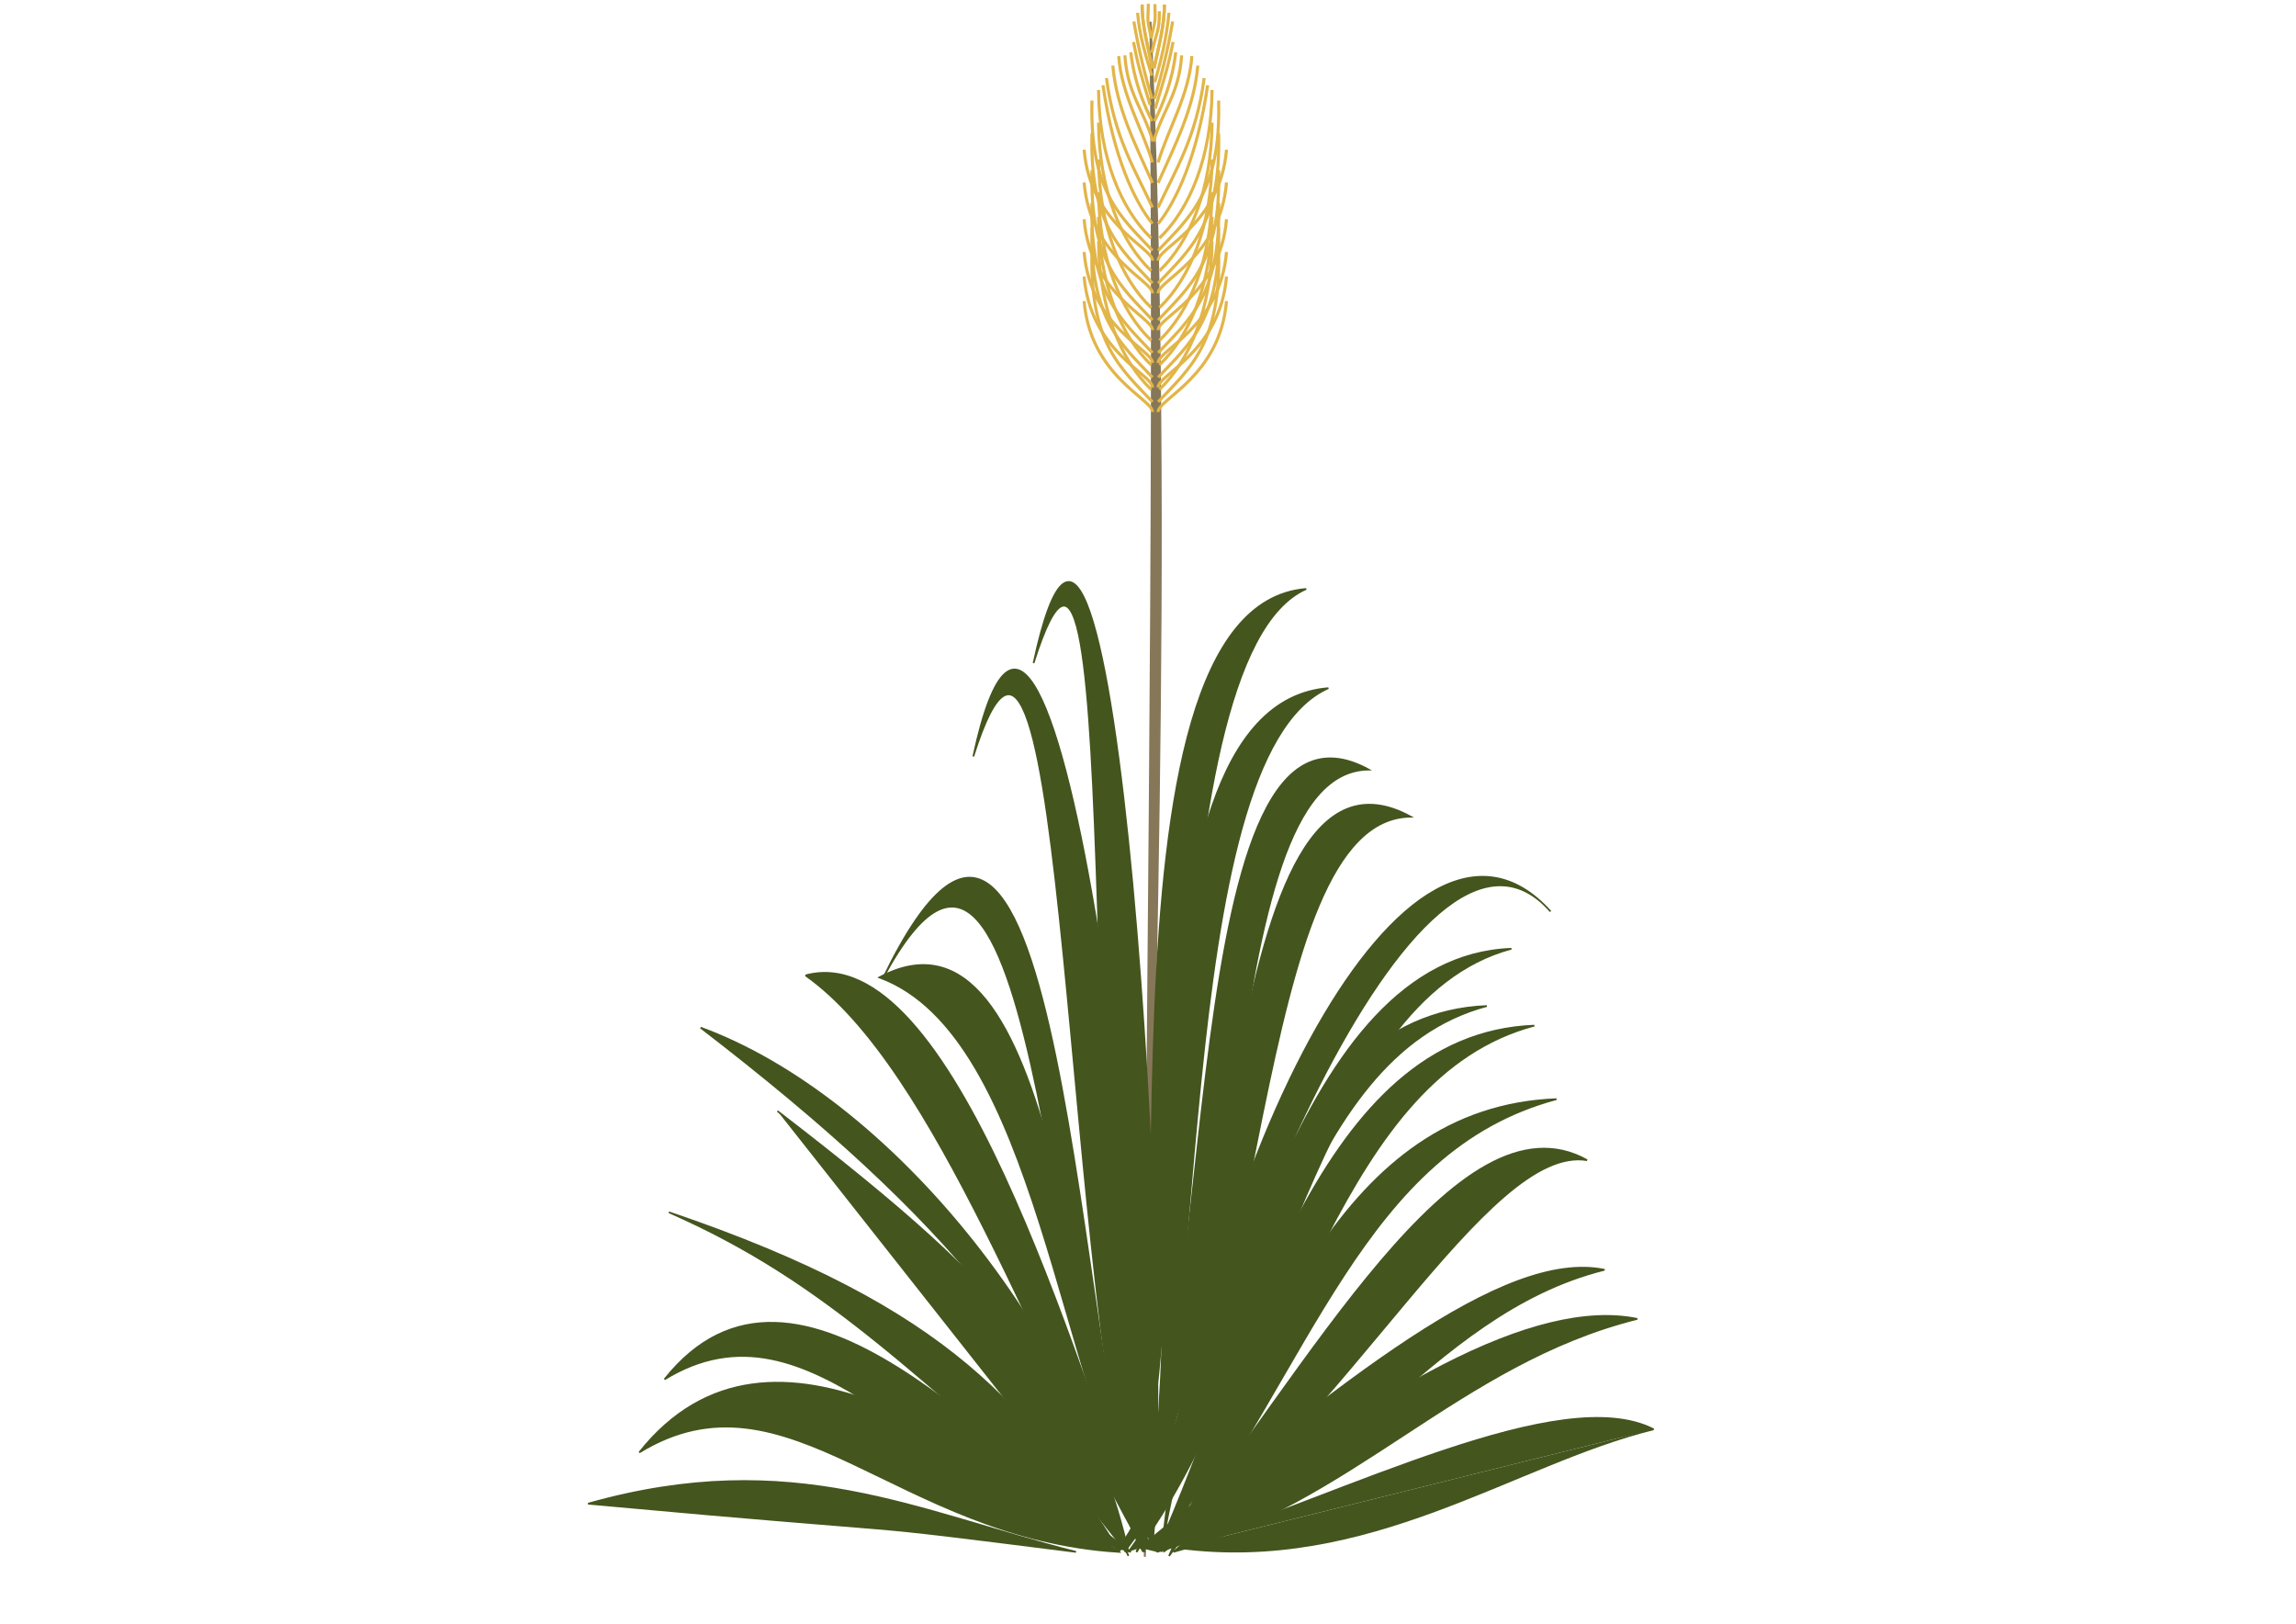 <?xml version="1.0" encoding="UTF-8" standalone="no"?>
<!-- Created with Inkscape (http://www.inkscape.org/) -->

<!-- 
Artwork by John Samuel. 
This work is licensed under a Creative Commons Attribution-ShareAlike 4.0 International License. 
-->

<svg
   width="297mm"
   height="210mm"
   viewBox="0 0 1052.362 744.094"
   id="svg2"
   version="1.1"
   inkscape:version="1.3.1 (9b9bdc1480, 2023-11-25, custom)"
   sodipodi:docname="grass.svg"
   xmlns:inkscape="http://www.inkscape.org/namespaces/inkscape"
   xmlns:sodipodi="http://sodipodi.sourceforge.net/DTD/sodipodi-0.dtd"
   xmlns="http://www.w3.org/2000/svg"
   xmlns:svg="http://www.w3.org/2000/svg"
   xmlns:rdf="http://www.w3.org/1999/02/22-rdf-syntax-ns#"
   xmlns:cc="http://creativecommons.org/ns#"
   xmlns:dc="http://purl.org/dc/elements/1.1/">
  <defs
     id="defs4">
    <linearGradient
       id="linearGradient4824"
       inkscape:swatch="solid">
      <stop
         style="stop-color:#000000;stop-opacity:1;"
         offset="0"
         id="stop4826" />
    </linearGradient>
  </defs>
  <sodipodi:namedview
     id="base"
     pagecolor="#ffffff"
     bordercolor="#666666"
     borderopacity="1.0"
     inkscape:pageopacity="0.0"
     inkscape:pageshadow="2"
     inkscape:zoom="0.82492985"
     inkscape:cx="560.65373"
     inkscape:cy="396.39734"
     inkscape:document-units="px"
     inkscape:current-layer="layer1"
     showgrid="false"
     inkscape:window-width="1850"
     inkscape:window-height="1010"
     inkscape:window-x="0"
     inkscape:window-y="0"
     inkscape:window-maximized="1"
     showguides="false"
     inkscape:showpageshadow="2"
     inkscape:pagecheckerboard="0"
     inkscape:deskcolor="#d1d1d1">
    <sodipodi:guide
       position="0,0"
       orientation="0,1052.362"
       id="guide4163"
       inkscape:locked="false" />
    <sodipodi:guide
       position="1052.362,0"
       orientation="-744.094,0"
       id="guide4165"
       inkscape:locked="false" />
    <sodipodi:guide
       position="1052.362,744.094"
       orientation="0,-1052.362"
       id="guide4167"
       inkscape:locked="false" />
    <sodipodi:guide
       position="0,744.094"
       orientation="744.094,0"
       id="guide4169"
       inkscape:locked="false" />
    <sodipodi:guide
       position="-0.834,744.292"
       orientation="372.047,0"
       id="guide4173"
       inkscape:locked="false" />
    <sodipodi:guide
       position="-0.834,372.244"
       orientation="0,526.181"
       id="guide4175"
       inkscape:locked="false" />
    <sodipodi:guide
       position="525.347,372.244"
       orientation="-372.047,0"
       id="guide4177"
       inkscape:locked="false" />
    <sodipodi:guide
       position="525.347,744.292"
       orientation="0,-526.181"
       id="guide4179"
       inkscape:locked="false" />
  </sodipodi:namedview>
  <g
     inkscape:label="Layer 1"
     inkscape:groupmode="layer"
     id="layer1"
     transform="translate(0,-308.268)">
    <rect
       style="opacity:0.59;fill:none;fill-opacity:1;stroke:none;stroke-width:1.875;stroke-linecap:round;stroke-linejoin:round;stroke-miterlimit:4;stroke-dasharray:none;stroke-dashoffset:0;stroke-opacity:1"
       id="rect1066"
       width="1055.772"
       height="743.245"
       x="-1.136"
       y="305.708" />
    <path
       style="fill:#867758;fill-rule:evenodd;stroke:#867758;stroke-width:0.938px;stroke-linecap:butt;stroke-linejoin:miter;stroke-opacity:1;fill-opacity:1"
       d="m 527.318,318.209 c 2.423,249.309 -2.319,470.413 -2.579,703.469 2.859,-234.139 13.208,-455.693 2.579,-703.469 z"
       id="path938"
       inkscape:connector-curvature="0"
       sodipodi:nodetypes="ccc" />
    <path
       sodipodi:nodetypes="ccc"
       inkscape:connector-curvature="0"
       id="path940"
       d="M 524.354,1019.457 C 487.179,913.992 489.331,518.06 446.109,654.926 483.363,482.173 535.4,920.952 524.354,1019.457"
       style="fill:#44551e;fill-rule:evenodd;stroke:#44551e;stroke-width:0.759px;stroke-linecap:butt;stroke-linejoin:miter;stroke-opacity:1;fill-opacity:1" />
    <g
       id="g981" />
    <path
       id="path944"
       style="fill:#44551e;fill-rule:evenodd;stroke:#44551e;stroke-width:0.759px;stroke-linecap:butt;stroke-linejoin:miter;stroke-opacity:1;fill-opacity:1"
       d="M 530.192,1019.457 C 595.306,932.664 614.753,801.927 703.252,778.278 604.994,782.147 573.381,921.543 530.192,1019.457" />
    <path
       id="path950"
       style="fill:#44551e;fill-opacity:1;fill-rule:evenodd;stroke:#44551e;stroke-width:0.759px;stroke-linecap:butt;stroke-linejoin:miter;stroke-opacity:1"
       d="M 513.318,1019.457 C 417.98,937.397 378.825,895.571 306.585,863.819 c 130.534,44.253 164.885,90.381 206.733,155.638"
       inkscape:connector-curvature="0"
       sodipodi:nodetypes="ccc" />
    <path
       style="fill:#44551e;fill-opacity:1;fill-rule:evenodd;stroke:#44551e;stroke-width:0.759px;stroke-linecap:butt;stroke-linejoin:miter;stroke-opacity:1"
       d="M 304.563,940.4 C 372.467,898.854 423.014,989.205 518.323,1019.457 458.485,976.869 365.373,863.832 304.563,940.4"
       id="path954"
       inkscape:connector-curvature="0"
       sodipodi:nodetypes="ccc" />
    <g
       id="g991"
       transform="matrix(0.81,0,0,0.81,99.667,191.898)"
       style="stroke:#44551e;stroke-opacity:1">
      <path
         id="path962"
         style="fill:#44551e;fill-opacity:1;fill-rule:evenodd;stroke:#44551e;stroke-width:0.938px;stroke-linecap:butt;stroke-linejoin:miter;stroke-opacity:1"
         d="M 332.763,695.514 C 415.833,673.31 484.878,910.252 524.825,1021.678 M 332.763,695.514 C 407.435,748.267 464.882,918.674 524.825,1021.678"
         inkscape:connector-curvature="0"
         sodipodi:nodetypes="cccc" />
    </g>
    <path
       id="path964"
       style="fill:#44551e;fill-opacity:1;fill-rule:evenodd;stroke:#44551e;stroke-width:0.759px;stroke-linecap:butt;stroke-linejoin:miter;stroke-opacity:1"
       d="M 532.423,1019.457 C 550.093,841.631 645.526,653.55 710.689,725.978 649.457,656.148 548.732,910.185 532.423,1019.457"
       inkscape:connector-curvature="0"
       sodipodi:nodetypes="ccc" />
    <g
       id="g869"
       transform="matrix(0.81,0,0,0.81,105.742,191.898)"
       style="stroke:#44551e;stroke-opacity:1">
      <path
         id="path968"
         style="fill:#44551e;fill-rule:evenodd;stroke:#44551e;stroke-width:0.938px;stroke-linecap:butt;stroke-linejoin:miter;stroke-opacity:1;fill-opacity:1"
         d="M 527.763,1021.678 C 609.367,919.376 694.38,759.099 767.556,800.068 M 527.763,1021.678 C 630.504,949.927 710.795,790.578 767.556,800.068" />
    </g>
    <g
       id="g865"
       transform="matrix(0.81,0,0,0.81,110.298,191.898)"
       style="stroke:#44551e;stroke-opacity:1">
      <path
         style="fill:#44551e;fill-rule:evenodd;stroke:#44551e;stroke-width:0.938px;stroke-linecap:butt;stroke-linejoin:miter;stroke-opacity:1;fill-opacity:1"
         d="M 527.763,1021.678 C 628.869,994.526 689.475,915.013 790.286,889.848 732.982,878.153 642.618,927.358 527.763,1021.678"
         id="path952"
         inkscape:connector-curvature="0"
         sodipodi:nodetypes="ccc" />
    </g>
    <g
       id="g861"
       transform="matrix(0.81,0,0,0.81,112.267,190.023)"
       style="fill:#44551e;fill-opacity:1;stroke:#44551e;stroke-opacity:1">
      <path
         sodipodi:nodetypes="cc"
         inkscape:connector-curvature="0"
         id="path956"
         d="M 527.763,1021.678 C 636.108,1036.15 718.138,974.014 797.104,954.627"
         style="fill:#44551e;fill-opacity:1;fill-rule:evenodd;stroke:#44551e;stroke-width:0.938px;stroke-linecap:butt;stroke-linejoin:miter;stroke-opacity:1" />
      <path
         style="fill:#44551e;fill-opacity:1;fill-rule:evenodd;stroke:#44551e;stroke-width:0.938px;stroke-linecap:butt;stroke-linejoin:miter;stroke-opacity:1"
         d="M 527.763,1021.678 C 624.196,990.596 744.706,927.913 797.104,954.627"
         id="path972"
         inkscape:connector-curvature="0"
         sodipodi:nodetypes="cc" />
    </g>
    <g
       id="g878"
       transform="matrix(0.81,0,0,0.81,85.998,191.898)"
       style="stroke:#44551e;stroke-opacity:1" />
    <g
       id="g875"
       transform="matrix(0.81,0,0,0.81,69.292,191.898)"
       style="stroke:#44551e;stroke-opacity:1">
      <path
         id="path978"
         style="fill:#44551e;fill-rule:evenodd;stroke:#44551e;stroke-width:0.938px;stroke-linecap:butt;stroke-linejoin:miter;stroke-opacity:1;fill-opacity:1"
         d="m 247.194,994.403 c 115.857,-32.7 186.477,4.718 276.16,27.275 M 247.194,994.403 c 213.937,19.565 129.813,8.789 276.16,27.275" />
    </g>
    <g
       id="g985"
       transform="matrix(0.81,0,0,0.81,61.698,191.898)"
       style="fill:#44551e;fill-opacity:1;stroke:#44551e;stroke-opacity:1">
      <path
         sodipodi:nodetypes="ccc"
         inkscape:connector-curvature="0"
         id="path987"
         d="M 567.161,1021.678 C 603.812,921.258 547.73,543.248 675.503,533 585.515,572.857 608.775,924.12 567.161,1021.678"
         style="fill:#44551e;fill-rule:evenodd;stroke:#44551e;stroke-width:0.938px;stroke-linecap:butt;stroke-linejoin:miter;stroke-opacity:1;fill-opacity:1" />
    </g>
    <g
       id="g997"
       transform="matrix(0.81,0,0,0.81,92.073,191.898)"
       style="stroke:#44551e;stroke-opacity:1">
      <path
         id="path995"
         style="fill:#44551e;fill-rule:evenodd;stroke:#44551e;stroke-width:0.938px;stroke-linecap:butt;stroke-linejoin:miter;stroke-opacity:1;fill-opacity:1"
         d="M 282.759,725.062 C 427.052,835.953 486.441,913.649 524.825,1021.678 M 282.759,725.062 c 107.985,39.636 214.754,174.575 242.066,296.616" />
    </g>
    <path
       id="path871"
       style="fill:#44551e;fill-opacity:1;fill-rule:evenodd;stroke:#44551e;stroke-width:0.759px;stroke-linecap:butt;stroke-linejoin:miter;stroke-opacity:1"
       d="M 517.181,1019.457 C 582.295,932.664 572.87,683.178 646.641,682.542 557.587,633.941 565.557,919.702 522.369,1017.616"
       inkscape:connector-curvature="0"
       sodipodi:nodetypes="ccc" />
    <g
       transform="matrix(-0.81,0,0,0.81,983.359,191.898)"
       id="g882"
       style="fill:#44551e;fill-opacity:1;stroke:#44551e;stroke-opacity:1">
      <path
         style="fill:#44551e;fill-opacity:1;fill-rule:evenodd;stroke:#44551e;stroke-width:0.938px;stroke-linecap:butt;stroke-linejoin:miter;stroke-opacity:1"
         d="M 567.161,1021.678 C 604.479,915.786 613.015,488.401 714.143,696.65 624.511,530.364 620.246,930.317 567.161,1021.678"
         id="path880"
         inkscape:connector-curvature="0"
         sodipodi:nodetypes="ccc" />
    </g>
    <path
       style="fill:none;fill-rule:evenodd;stroke:#e2b548;stroke-width:1.406;stroke-linecap:butt;stroke-linejoin:miter;stroke-opacity:1;stroke-miterlimit:4;stroke-dasharray:none"
       d="m 519.527,327.516 c 2.008,10.317 2.885,13.235 7.634,28.829"
       id="path886"
       inkscape:connector-curvature="0"
       sodipodi:nodetypes="cc" />
    <path
       inkscape:connector-curvature="0"
       id="path888"
       d="m 519.694,318.107 c 2.077,12.241 4.921,24.021 8.337,35.459"
       style="fill:none;fill-rule:evenodd;stroke:#e2b548;stroke-width:1.406;stroke-linecap:butt;stroke-linejoin:miter;stroke-opacity:1;stroke-miterlimit:4;stroke-dasharray:none"
       sodipodi:nodetypes="cc" />
    <path
       style="fill:none;fill-rule:evenodd;stroke:#e2b548;stroke-width:1.406;stroke-linecap:butt;stroke-linejoin:miter;stroke-opacity:1;stroke-miterlimit:4;stroke-dasharray:none"
       d="m 518.288,332.237 c 1.558,13.269 5.892,23.818 9.744,31.541"
       id="path890"
       inkscape:connector-curvature="0"
       sodipodi:nodetypes="cc" />
    <path
       inkscape:connector-curvature="0"
       id="path892"
       d="m 512.763,333.978 c 1.167,17.643 11.16,33.976 15.469,48.718"
       style="fill:none;fill-rule:evenodd;stroke:#e2b548;stroke-width:1.406;stroke-linecap:butt;stroke-linejoin:miter;stroke-opacity:1;stroke-miterlimit:4;stroke-dasharray:none"
       sodipodi:nodetypes="cc" />
    <path
       style="fill:none;fill-rule:evenodd;stroke:#e2b548;stroke-width:1.406;stroke-linecap:butt;stroke-linejoin:miter;stroke-opacity:1;stroke-miterlimit:4;stroke-dasharray:none"
       d="m 510.051,338.33 c 1.611,19.211 10.413,36.325 18.181,53.741"
       id="path894"
       inkscape:connector-curvature="0"
       sodipodi:nodetypes="cc" />
    <path
       inkscape:connector-curvature="0"
       id="path896"
       d="m 507.138,344.055 c 3.562,27.079 12.989,41.778 21.094,59.265"
       style="fill:none;fill-rule:evenodd;stroke:#e2b548;stroke-width:1.406;stroke-linecap:butt;stroke-linejoin:miter;stroke-opacity:1;stroke-miterlimit:4;stroke-dasharray:none"
       sodipodi:nodetypes="cc" />
    <path
       style="fill:none;fill-rule:evenodd;stroke:#e2b548;stroke-width:1.406;stroke-linecap:butt;stroke-linejoin:miter;stroke-opacity:1;stroke-miterlimit:4;stroke-dasharray:none"
       d="m 521.402,314.123 c 0.91,10.876 3.808,19.764 6.529,28.829"
       id="path898"
       inkscape:connector-curvature="0"
       sodipodi:nodetypes="cc" />
    <path
       inkscape:connector-curvature="0"
       id="path900"
       d="m 523.511,310.34 c -0.18,9.159 2.642,19.319 4.721,29.231"
       style="fill:none;fill-rule:evenodd;stroke:#e2b548;stroke-width:1.406;stroke-linecap:butt;stroke-linejoin:miter;stroke-opacity:1;stroke-miterlimit:4;stroke-dasharray:none"
       sodipodi:nodetypes="cc" />
    <path
       style="fill:none;fill-rule:evenodd;stroke:#e2b548;stroke-width:1.406;stroke-linecap:butt;stroke-linejoin:miter;stroke-opacity:1;stroke-miterlimit:4;stroke-dasharray:none"
       d="m 505.531,347.336 c 4.827,32.913 14.468,53.224 22.702,63.484"
       id="path902"
       inkscape:connector-curvature="0"
       sodipodi:nodetypes="cc" />
    <path
       inkscape:connector-curvature="0"
       id="path904"
       d="m 503.522,349.479 c 0.208,30.752 10.28,54.672 24.108,67.904"
       style="fill:none;fill-rule:evenodd;stroke:#e2b548;stroke-width:1.406;stroke-linecap:butt;stroke-linejoin:miter;stroke-opacity:1;stroke-miterlimit:4;stroke-dasharray:none"
       sodipodi:nodetypes="cc" />
    <path
       style="fill:none;fill-rule:evenodd;stroke:#e2b548;stroke-width:1.406;stroke-linecap:butt;stroke-linejoin:miter;stroke-opacity:1;stroke-miterlimit:4;stroke-dasharray:none"
       d="m 500.508,354.367 c -1.129,42.022 13.514,53.587 27.724,68.708"
       id="path906"
       inkscape:connector-curvature="0"
       sodipodi:nodetypes="cc" />
    <path
       inkscape:connector-curvature="0"
       id="path908"
       d="m 496.892,376.868 c 2.886,34.5 31.594,44.987 31.34,50.828"
       style="fill:none;fill-rule:evenodd;stroke:#e2b548;stroke-width:1.406;stroke-linecap:butt;stroke-linejoin:miter;stroke-opacity:1;stroke-miterlimit:4;stroke-dasharray:none"
       sodipodi:nodetypes="cc" />
    <path
       sodipodi:nodetypes="cc"
       style="fill:none;fill-rule:evenodd;stroke:#e2b548;stroke-width:1.406;stroke-linecap:butt;stroke-linejoin:miter;stroke-opacity:1;stroke-miterlimit:4;stroke-dasharray:none"
       d="m 515.576,333.643 c 1.167,17.643 8.548,24.735 12.858,39.477"
       id="path910"
       inkscape:connector-curvature="0" />
    <path
       sodipodi:nodetypes="cc"
       style="fill:none;fill-rule:evenodd;stroke:#e2b548;stroke-width:1.406;stroke-linecap:butt;stroke-linejoin:miter;stroke-opacity:1;stroke-miterlimit:4;stroke-dasharray:none"
       d="m 523.511,310.34 c -0.18,9.159 2.642,19.319 4.721,29.231"
       id="path912"
       inkscape:connector-curvature="0" />
    <path
       sodipodi:nodetypes="cc"
       inkscape:connector-curvature="0"
       id="path914"
       d="m 537.656,327.516 c -2.008,10.317 -3.454,14.94 -8.202,30.534"
       style="fill:none;fill-rule:evenodd;stroke:#e2b548;stroke-width:1.406;stroke-linecap:butt;stroke-linejoin:miter;stroke-opacity:1;stroke-miterlimit:4;stroke-dasharray:none" />
    <path
       sodipodi:nodetypes="cc"
       style="fill:none;fill-rule:evenodd;stroke:#e2b548;stroke-width:1.406;stroke-linecap:butt;stroke-linejoin:miter;stroke-opacity:1;stroke-miterlimit:4;stroke-dasharray:none"
       d="m 537.489,318.107 c -2.077,12.241 -4.921,24.021 -8.337,35.459"
       id="path916"
       inkscape:connector-curvature="0" />
    <path
       sodipodi:nodetypes="cc"
       inkscape:connector-curvature="0"
       id="path918"
       d="m 538.895,332.237 c -1.558,13.269 -5.892,23.818 -9.744,31.541"
       style="fill:none;fill-rule:evenodd;stroke:#e2b548;stroke-width:1.406;stroke-linecap:butt;stroke-linejoin:miter;stroke-opacity:1;stroke-miterlimit:4;stroke-dasharray:none" />
    <path
       sodipodi:nodetypes="cc"
       style="fill:none;fill-rule:evenodd;stroke:#e2b548;stroke-width:1.406;stroke-linecap:butt;stroke-linejoin:miter;stroke-opacity:1;stroke-miterlimit:4;stroke-dasharray:none"
       d="m 546.295,333.978 c -1.167,17.643 -11.16,33.976 -15.469,48.718"
       id="path920"
       inkscape:connector-curvature="0" />
    <path
       sodipodi:nodetypes="cc"
       inkscape:connector-curvature="0"
       id="path922"
       d="m 549.007,338.33 c -1.611,19.211 -10.413,36.325 -18.181,53.741"
       style="fill:none;fill-rule:evenodd;stroke:#e2b548;stroke-width:1.406;stroke-linecap:butt;stroke-linejoin:miter;stroke-opacity:1;stroke-miterlimit:4;stroke-dasharray:none" />
    <path
       sodipodi:nodetypes="cc"
       style="fill:none;fill-rule:evenodd;stroke:#e2b548;stroke-width:1.406;stroke-linecap:butt;stroke-linejoin:miter;stroke-opacity:1;stroke-miterlimit:4;stroke-dasharray:none"
       d="m 551.92,344.055 c -3.562,27.079 -12.989,41.778 -21.094,59.265"
       id="path924"
       inkscape:connector-curvature="0" />
    <path
       sodipodi:nodetypes="cc"
       inkscape:connector-curvature="0"
       id="path926"
       d="m 535.781,314.123 c -0.91,10.876 -3.808,22.747 -6.529,31.812"
       style="fill:none;fill-rule:evenodd;stroke:#e2b548;stroke-width:1.406;stroke-linecap:butt;stroke-linejoin:miter;stroke-opacity:1;stroke-miterlimit:4;stroke-dasharray:none" />
    <path
       sodipodi:nodetypes="cc"
       style="fill:none;fill-rule:evenodd;stroke:#e2b548;stroke-width:1.406;stroke-linecap:butt;stroke-linejoin:miter;stroke-opacity:1;stroke-miterlimit:4;stroke-dasharray:none"
       d="m 533.672,310.34 c 0.18,9.159 -2.642,19.319 -4.721,29.231"
       id="path928"
       inkscape:connector-curvature="0" />
    <path
       sodipodi:nodetypes="cc"
       inkscape:connector-curvature="0"
       id="path930"
       d="m 553.527,347.336 c -4.827,32.913 -14.468,53.224 -22.702,63.484"
       style="fill:none;fill-rule:evenodd;stroke:#e2b548;stroke-width:1.406;stroke-linecap:butt;stroke-linejoin:miter;stroke-opacity:1;stroke-miterlimit:4;stroke-dasharray:none" />
    <path
       sodipodi:nodetypes="cc"
       style="fill:none;fill-rule:evenodd;stroke:#e2b548;stroke-width:1.406;stroke-linecap:butt;stroke-linejoin:miter;stroke-opacity:1;stroke-miterlimit:4;stroke-dasharray:none"
       d="m 555.536,349.479 c -0.208,30.752 -10.28,54.672 -24.108,67.904"
       id="path932"
       inkscape:connector-curvature="0" />
    <path
       sodipodi:nodetypes="cc"
       inkscape:connector-curvature="0"
       id="path934"
       d="m 558.55,354.367 c 1.129,42.022 -13.514,53.587 -27.724,68.708"
       style="fill:none;fill-rule:evenodd;stroke:#e2b548;stroke-width:1.406;stroke-linecap:butt;stroke-linejoin:miter;stroke-opacity:1;stroke-miterlimit:4;stroke-dasharray:none" />
    <path
       sodipodi:nodetypes="cc"
       style="fill:none;fill-rule:evenodd;stroke:#e2b548;stroke-width:1.406;stroke-linecap:butt;stroke-linejoin:miter;stroke-opacity:1;stroke-miterlimit:4;stroke-dasharray:none"
       d="m 562.166,376.868 c -2.886,34.5 -31.594,44.987 -31.34,50.828"
       id="path936"
       inkscape:connector-curvature="0" />
    <path
       inkscape:connector-curvature="0"
       id="path939"
       d="m 541.607,333.643 c -1.167,17.643 -8.548,24.735 -12.858,39.477"
       style="fill:none;fill-rule:evenodd;stroke:#e2b548;stroke-width:1.406;stroke-linecap:butt;stroke-linejoin:miter;stroke-opacity:1;stroke-miterlimit:4;stroke-dasharray:none"
       sodipodi:nodetypes="cc" />
    <path
       inkscape:connector-curvature="0"
       id="path941"
       d="m 533.672,310.34 c 0.18,9.159 -2.642,19.319 -4.721,29.231"
       style="fill:none;fill-rule:evenodd;stroke:#e2b548;stroke-width:1.406;stroke-linecap:butt;stroke-linejoin:miter;stroke-opacity:1;stroke-miterlimit:4;stroke-dasharray:none"
       sodipodi:nodetypes="cc" />
    <path
       sodipodi:nodetypes="cc"
       style="fill:none;fill-rule:evenodd;stroke:#e2b548;stroke-width:1.406;stroke-linecap:butt;stroke-linejoin:miter;stroke-opacity:1;stroke-miterlimit:4;stroke-dasharray:none"
       d="m 503.522,418.854 c 0.208,30.752 10.28,54.672 24.108,67.904"
       id="path943"
       inkscape:connector-curvature="0" />
    <path
       sodipodi:nodetypes="cc"
       inkscape:connector-curvature="0"
       id="path945"
       d="m 500.508,423.742 c -1.129,42.022 13.514,53.587 27.724,68.708"
       style="fill:none;fill-rule:evenodd;stroke:#e2b548;stroke-width:1.406;stroke-linecap:butt;stroke-linejoin:miter;stroke-opacity:1;stroke-miterlimit:4;stroke-dasharray:none" />
    <path
       sodipodi:nodetypes="cc"
       style="fill:none;fill-rule:evenodd;stroke:#e2b548;stroke-width:1.406;stroke-linecap:butt;stroke-linejoin:miter;stroke-opacity:1;stroke-miterlimit:4;stroke-dasharray:none"
       d="m 496.892,446.243 c 2.886,34.5 31.594,44.987 31.34,50.828"
       id="path947"
       inkscape:connector-curvature="0" />
    <path
       inkscape:connector-curvature="0"
       id="path949"
       d="m 555.536,418.854 c -0.208,30.752 -10.28,54.672 -24.108,67.904"
       style="fill:none;fill-rule:evenodd;stroke:#e2b548;stroke-width:1.406;stroke-linecap:butt;stroke-linejoin:miter;stroke-opacity:1;stroke-miterlimit:4;stroke-dasharray:none"
       sodipodi:nodetypes="cc" />
    <path
       style="fill:none;fill-rule:evenodd;stroke:#e2b548;stroke-width:1.406;stroke-linecap:butt;stroke-linejoin:miter;stroke-opacity:1;stroke-miterlimit:4;stroke-dasharray:none"
       d="m 558.55,423.742 c 1.129,42.022 -13.514,53.587 -27.724,68.708"
       id="path951"
       inkscape:connector-curvature="0"
       sodipodi:nodetypes="cc" />
    <path
       inkscape:connector-curvature="0"
       id="path953"
       d="m 562.166,446.243 c -2.886,34.5 -31.594,44.987 -31.34,50.828"
       style="fill:none;fill-rule:evenodd;stroke:#e2b548;stroke-width:1.406;stroke-linecap:butt;stroke-linejoin:miter;stroke-opacity:1;stroke-miterlimit:4;stroke-dasharray:none"
       sodipodi:nodetypes="cc" />
    <path
       inkscape:connector-curvature="0"
       id="path955"
       d="m 503.522,364.479 c 0.208,30.752 10.28,54.672 24.108,67.904"
       style="fill:none;fill-rule:evenodd;stroke:#e2b548;stroke-width:1.406;stroke-linecap:butt;stroke-linejoin:miter;stroke-opacity:1;stroke-miterlimit:4;stroke-dasharray:none"
       sodipodi:nodetypes="cc" />
    <path
       style="fill:none;fill-rule:evenodd;stroke:#e2b548;stroke-width:1.406;stroke-linecap:butt;stroke-linejoin:miter;stroke-opacity:1;stroke-miterlimit:4;stroke-dasharray:none"
       d="m 500.508,369.367 c -1.129,42.022 13.514,53.587 27.724,68.708"
       id="path957"
       inkscape:connector-curvature="0"
       sodipodi:nodetypes="cc" />
    <path
       inkscape:connector-curvature="0"
       id="path959"
       d="m 496.892,391.868 c 2.886,34.5 31.594,44.987 31.34,50.828"
       style="fill:none;fill-rule:evenodd;stroke:#e2b548;stroke-width:1.406;stroke-linecap:butt;stroke-linejoin:miter;stroke-opacity:1;stroke-miterlimit:4;stroke-dasharray:none"
       sodipodi:nodetypes="cc" />
    <path
       sodipodi:nodetypes="cc"
       style="fill:none;fill-rule:evenodd;stroke:#e2b548;stroke-width:1.406;stroke-linecap:butt;stroke-linejoin:miter;stroke-opacity:1;stroke-miterlimit:4;stroke-dasharray:none"
       d="m 555.536,364.479 c -0.208,30.752 -10.28,54.672 -24.108,67.904"
       id="path961"
       inkscape:connector-curvature="0" />
    <path
       sodipodi:nodetypes="cc"
       inkscape:connector-curvature="0"
       id="path963"
       d="m 558.55,369.367 c 1.129,42.022 -13.514,53.587 -27.724,68.708"
       style="fill:none;fill-rule:evenodd;stroke:#e2b548;stroke-width:1.406;stroke-linecap:butt;stroke-linejoin:miter;stroke-opacity:1;stroke-miterlimit:4;stroke-dasharray:none" />
    <path
       sodipodi:nodetypes="cc"
       style="fill:none;fill-rule:evenodd;stroke:#e2b548;stroke-width:1.406;stroke-linecap:butt;stroke-linejoin:miter;stroke-opacity:1;stroke-miterlimit:4;stroke-dasharray:none"
       d="m 562.166,391.868 c -2.886,34.5 -31.594,44.987 -31.34,50.828"
       id="path965"
       inkscape:connector-curvature="0" />
    <path
       sodipodi:nodetypes="cc"
       style="fill:none;fill-rule:evenodd;stroke:#e2b548;stroke-width:1.406;stroke-linecap:butt;stroke-linejoin:miter;stroke-opacity:1;stroke-miterlimit:4;stroke-dasharray:none"
       d="m 503.522,381.354 c 0.208,30.752 10.28,54.672 24.108,67.904"
       id="path967"
       inkscape:connector-curvature="0" />
    <path
       sodipodi:nodetypes="cc"
       inkscape:connector-curvature="0"
       id="path969"
       d="m 500.508,386.242 c -1.129,42.022 13.514,53.587 27.724,68.708"
       style="fill:none;fill-rule:evenodd;stroke:#e2b548;stroke-width:1.406;stroke-linecap:butt;stroke-linejoin:miter;stroke-opacity:1;stroke-miterlimit:4;stroke-dasharray:none" />
    <path
       sodipodi:nodetypes="cc"
       style="fill:none;fill-rule:evenodd;stroke:#e2b548;stroke-width:1.406;stroke-linecap:butt;stroke-linejoin:miter;stroke-opacity:1;stroke-miterlimit:4;stroke-dasharray:none"
       d="m 496.892,408.743 c 2.886,34.5 31.594,44.987 31.34,50.828"
       id="path971"
       inkscape:connector-curvature="0" />
    <path
       inkscape:connector-curvature="0"
       id="path973"
       d="m 555.536,381.354 c -0.208,30.752 -10.28,54.672 -24.108,67.904"
       style="fill:none;fill-rule:evenodd;stroke:#e2b548;stroke-width:1.406;stroke-linecap:butt;stroke-linejoin:miter;stroke-opacity:1;stroke-miterlimit:4;stroke-dasharray:none"
       sodipodi:nodetypes="cc" />
    <path
       style="fill:none;fill-rule:evenodd;stroke:#e2b548;stroke-width:1.406;stroke-linecap:butt;stroke-linejoin:miter;stroke-opacity:1;stroke-miterlimit:4;stroke-dasharray:none"
       d="m 558.55,386.242 c 1.129,42.022 -13.514,53.587 -27.724,68.708"
       id="path975"
       inkscape:connector-curvature="0"
       sodipodi:nodetypes="cc" />
    <path
       inkscape:connector-curvature="0"
       id="path977"
       d="m 562.166,408.743 c -2.886,34.5 -31.594,44.987 -31.34,50.828"
       style="fill:none;fill-rule:evenodd;stroke:#e2b548;stroke-width:1.406;stroke-linecap:butt;stroke-linejoin:miter;stroke-opacity:1;stroke-miterlimit:4;stroke-dasharray:none"
       sodipodi:nodetypes="cc" />
    <path
       inkscape:connector-curvature="0"
       id="path979"
       d="m 503.522,396.354 c 0.208,30.752 10.28,54.672 24.108,67.904"
       style="fill:none;fill-rule:evenodd;stroke:#e2b548;stroke-width:1.406;stroke-linecap:butt;stroke-linejoin:miter;stroke-opacity:1;stroke-miterlimit:4;stroke-dasharray:none"
       sodipodi:nodetypes="cc" />
    <path
       style="fill:none;fill-rule:evenodd;stroke:#e2b548;stroke-width:1.406;stroke-linecap:butt;stroke-linejoin:miter;stroke-opacity:1;stroke-miterlimit:4;stroke-dasharray:none"
       d="m 500.508,401.242 c -1.129,42.022 13.514,53.587 27.724,68.708"
       id="path981"
       inkscape:connector-curvature="0"
       sodipodi:nodetypes="cc" />
    <path
       inkscape:connector-curvature="0"
       id="path983"
       d="m 496.892,423.743 c 2.886,34.5 31.594,44.987 31.34,50.828"
       style="fill:none;fill-rule:evenodd;stroke:#e2b548;stroke-width:1.406;stroke-linecap:butt;stroke-linejoin:miter;stroke-opacity:1;stroke-miterlimit:4;stroke-dasharray:none"
       sodipodi:nodetypes="cc" />
    <path
       sodipodi:nodetypes="cc"
       style="fill:none;fill-rule:evenodd;stroke:#e2b548;stroke-width:1.406;stroke-linecap:butt;stroke-linejoin:miter;stroke-opacity:1;stroke-miterlimit:4;stroke-dasharray:none"
       d="m 555.536,396.354 c -0.208,30.752 -10.28,54.672 -24.108,67.904"
       id="path985"
       inkscape:connector-curvature="0" />
    <path
       sodipodi:nodetypes="cc"
       inkscape:connector-curvature="0"
       id="path988"
       d="m 558.55,401.242 c 1.129,42.022 -13.514,53.587 -27.724,68.708"
       style="fill:none;fill-rule:evenodd;stroke:#e2b548;stroke-width:1.406;stroke-linecap:butt;stroke-linejoin:miter;stroke-opacity:1;stroke-miterlimit:4;stroke-dasharray:none" />
    <path
       sodipodi:nodetypes="cc"
       style="fill:none;fill-rule:evenodd;stroke:#e2b548;stroke-width:1.406;stroke-linecap:butt;stroke-linejoin:miter;stroke-opacity:1;stroke-miterlimit:4;stroke-dasharray:none"
       d="m 562.166,423.743 c -2.886,34.5 -31.594,44.987 -31.34,50.828"
       id="path990"
       inkscape:connector-curvature="0" />
    <path
       sodipodi:nodetypes="cc"
       style="fill:none;fill-rule:evenodd;stroke:#e2b548;stroke-width:1.406;stroke-linecap:butt;stroke-linejoin:miter;stroke-opacity:1;stroke-miterlimit:4;stroke-dasharray:none"
       d="m 503.522,407.604 c 0.208,30.752 10.28,54.672 24.108,67.904"
       id="path992"
       inkscape:connector-curvature="0" />
    <path
       sodipodi:nodetypes="cc"
       inkscape:connector-curvature="0"
       id="path994"
       d="m 500.508,412.492 c -1.129,42.022 13.514,53.587 27.724,68.708"
       style="fill:none;fill-rule:evenodd;stroke:#e2b548;stroke-width:1.406;stroke-linecap:butt;stroke-linejoin:miter;stroke-opacity:1;stroke-miterlimit:4;stroke-dasharray:none" />
    <path
       sodipodi:nodetypes="cc"
       style="fill:none;fill-rule:evenodd;stroke:#e2b548;stroke-width:1.406;stroke-linecap:butt;stroke-linejoin:miter;stroke-opacity:1;stroke-miterlimit:4;stroke-dasharray:none"
       d="m 496.892,434.993 c 2.886,34.5 31.594,44.987 31.34,50.828"
       id="path996"
       inkscape:connector-curvature="0" />
    <path
       inkscape:connector-curvature="0"
       id="path998"
       d="m 555.536,407.604 c -0.208,30.752 -10.28,54.672 -24.108,67.904"
       style="fill:none;fill-rule:evenodd;stroke:#e2b548;stroke-width:1.406;stroke-linecap:butt;stroke-linejoin:miter;stroke-opacity:1;stroke-miterlimit:4;stroke-dasharray:none"
       sodipodi:nodetypes="cc" />
    <path
       style="fill:none;fill-rule:evenodd;stroke:#e2b548;stroke-width:1.406;stroke-linecap:butt;stroke-linejoin:miter;stroke-opacity:1;stroke-miterlimit:4;stroke-dasharray:none"
       d="m 558.55,412.492 c 1.129,42.022 -13.514,53.587 -27.724,68.708"
       id="path1000"
       inkscape:connector-curvature="0"
       sodipodi:nodetypes="cc" />
    <path
       inkscape:connector-curvature="0"
       id="path1002"
       d="m 562.166,434.993 c -2.886,34.5 -31.594,44.987 -31.34,50.828"
       style="fill:none;fill-rule:evenodd;stroke:#e2b548;stroke-width:1.406;stroke-linecap:butt;stroke-linejoin:miter;stroke-opacity:1;stroke-miterlimit:4;stroke-dasharray:none"
       sodipodi:nodetypes="cc" />
    <path
       sodipodi:nodetypes="cc"
       style="fill:none;fill-rule:evenodd;stroke:#e2b548;stroke-width:1.406;stroke-linecap:butt;stroke-linejoin:miter;stroke-opacity:1;stroke-miterlimit:4;stroke-dasharray:none"
       d="m 531.37,313.409 c 0.18,9.159 -1.364,9.233 -3.443,19.145"
       id="path1004"
       inkscape:connector-curvature="0" />
    <path
       inkscape:connector-curvature="0"
       id="path1006"
       d="m 529.353,310.141 c 0.18,9.159 0.392,5.681 -1.686,15.593"
       style="fill:none;fill-rule:evenodd;stroke:#e2b548;stroke-width:1.406;stroke-linecap:butt;stroke-linejoin:miter;stroke-opacity:1;stroke-miterlimit:4;stroke-dasharray:none"
       sodipodi:nodetypes="cc" />
    <path
       sodipodi:nodetypes="cc"
       style="fill:none;fill-rule:evenodd;stroke:#e2b548;stroke-width:1.406;stroke-linecap:butt;stroke-linejoin:miter;stroke-opacity:1;stroke-miterlimit:4;stroke-dasharray:none"
       d="m 526.355,309.999 c -0.18,9.159 -0.767,5.823 1.312,15.735"
       id="path1008"
       inkscape:connector-curvature="0" />
    <path
       sodipodi:nodetypes="ccc"
       inkscape:connector-curvature="0"
       id="path1040"
       d="M 512.698,1019.457 C 452.86,976.869 353.84,897.299 293.029,973.866 360.934,932.321 410.575,1013.054 512.698,1019.457 Z"
       style="fill:#44551e;fill-opacity:1;fill-rule:evenodd;stroke:#44551e;stroke-width:0.759px;stroke-linecap:butt;stroke-linejoin:miter;stroke-opacity:1" />
    <path
       style="fill:#44551e;fill-opacity:1;fill-rule:evenodd;stroke:#44551e;stroke-width:0.759px;stroke-linecap:butt;stroke-linejoin:miter;stroke-opacity:1"
       d="M 528.104,1017.582 C 490.929,912.117 516.946,475.273 473.725,612.139 510.978,439.386 539.15,919.077 528.104,1017.582"
       id="path1042"
       inkscape:connector-curvature="0"
       sodipodi:nodetypes="ccc" />
    <g
       style="stroke:#44551e;stroke-opacity:1"
       transform="matrix(0.81,0,0,0.81,86.542,193.773)"
       id="g1046" />
    <g
       style="stroke:#44551e;stroke-opacity:1"
       transform="matrix(0.81,0,0,0.81,92.073,193.773)"
       id="g1050">
      <path
         d="M 326.253,769.959 C 470.546,880.85 486.441,913.649 524.825,1021.678"
         style="fill:#44551e;fill-opacity:1;fill-rule:evenodd;stroke:#44551e;stroke-width:0.938px;stroke-linecap:butt;stroke-linejoin:miter;stroke-opacity:1"
         id="path1048"
         inkscape:connector-curvature="0"
         sodipodi:nodetypes="cc" />
    </g>
    <g
       style="fill:#44551e;fill-opacity:1;stroke:#44551e;stroke-opacity:1"
       transform="matrix(0.81,0,0,0.81,56.073,191.898)"
       id="g1054">
      <path
         style="fill:#44551e;fill-opacity:1;fill-rule:evenodd;stroke:#44551e;stroke-width:0.938px;stroke-linecap:butt;stroke-linejoin:miter;stroke-opacity:1"
         d="M 567.161,1021.678 C 603.812,921.258 542.117,487.127 669.891,476.878 579.903,516.735 608.775,924.12 567.161,1021.678"
         id="path1052"
         inkscape:connector-curvature="0"
         sodipodi:nodetypes="ccc" />
    </g>
    <path
       d="m 535.817,1021.332 c 65.114,-86.793 89.106,-185.71 177.606,-209.359 -98.259,3.869 -134.418,111.444 -177.606,209.359"
       style="fill:#44551e;fill-opacity:1;fill-rule:evenodd;stroke:#44551e;stroke-width:0.759px;stroke-linecap:butt;stroke-linejoin:miter;stroke-opacity:1"
       id="path1056"
       inkscape:connector-curvature="0"
       sodipodi:nodetypes="ccc" />
    <path
       sodipodi:nodetypes="ccc"
       inkscape:connector-curvature="0"
       d="m 511.556,1019.457 c 65.114,-86.793 42.051,-357.872 115.822,-358.508 -89.054,-48.601 -67.446,258.752 -110.634,356.667"
       style="fill:#44551e;fill-opacity:1;fill-rule:evenodd;stroke:#44551e;stroke-width:0.759px;stroke-linecap:butt;stroke-linejoin:miter;stroke-opacity:1"
       id="path1058" />
    <g
       style="fill:#44551e;fill-opacity:1;stroke:#44551e;stroke-opacity:1"
       id="g1062"
       transform="matrix(-0.81,0,0,0.81,977.734,216.273)">
      <path
         sodipodi:nodetypes="ccc"
         inkscape:connector-curvature="0"
         id="path1060"
         d="M 562.179,989.312 C 599.497,883.421 608.386,612.642 709.513,666.558 619.882,699.502 608.183,897.909 555.098,989.27"
         style="fill:#44551e;fill-opacity:1;fill-rule:evenodd;stroke:#44551e;stroke-width:0.938px;stroke-linecap:butt;stroke-linejoin:miter;stroke-opacity:1" />
    </g>
    <path
       d="m 520.817,1019.457 c 65.114,-86.793 83.424,-252.761 171.924,-276.41 -98.259,3.869 -128.735,178.495 -171.924,276.41"
       style="fill:#44551e;fill-opacity:1;fill-rule:evenodd;stroke:#44551e;stroke-width:0.759px;stroke-linecap:butt;stroke-linejoin:miter;stroke-opacity:1"
       id="path1064"
       inkscape:connector-curvature="0"
       sodipodi:nodetypes="ccc" />
    <path
       sodipodi:nodetypes="ccc"
       inkscape:connector-curvature="0"
       id="path1068"
       style="fill:#44551e;fill-opacity:1;fill-rule:evenodd;stroke:#44551e;stroke-width:0.759px;stroke-linecap:butt;stroke-linejoin:miter;stroke-opacity:1"
       d="M 516.744,1017.616 C 581.858,930.823 592.991,792.946 681.491,769.297 583.232,773.166 559.932,919.702 516.744,1017.616" />
    <g
       style="stroke:#44551e;stroke-opacity:1"
       transform="matrix(0.81,0,0,0.81,95.298,169.398)"
       id="g1072">
      <path
         sodipodi:nodetypes="ccc"
         inkscape:connector-curvature="0"
         id="path1070"
         d="M 536.907,1049.456 C 638.012,1022.304 689.475,915.013 790.286,889.848 732.982,878.153 642.103,952.863 527.248,1047.183"
         style="fill:#44551e;fill-opacity:1;fill-rule:evenodd;stroke:#44551e;stroke-width:0.938px;stroke-linecap:butt;stroke-linejoin:miter;stroke-opacity:1" />
    </g>
  </g>
</svg>

